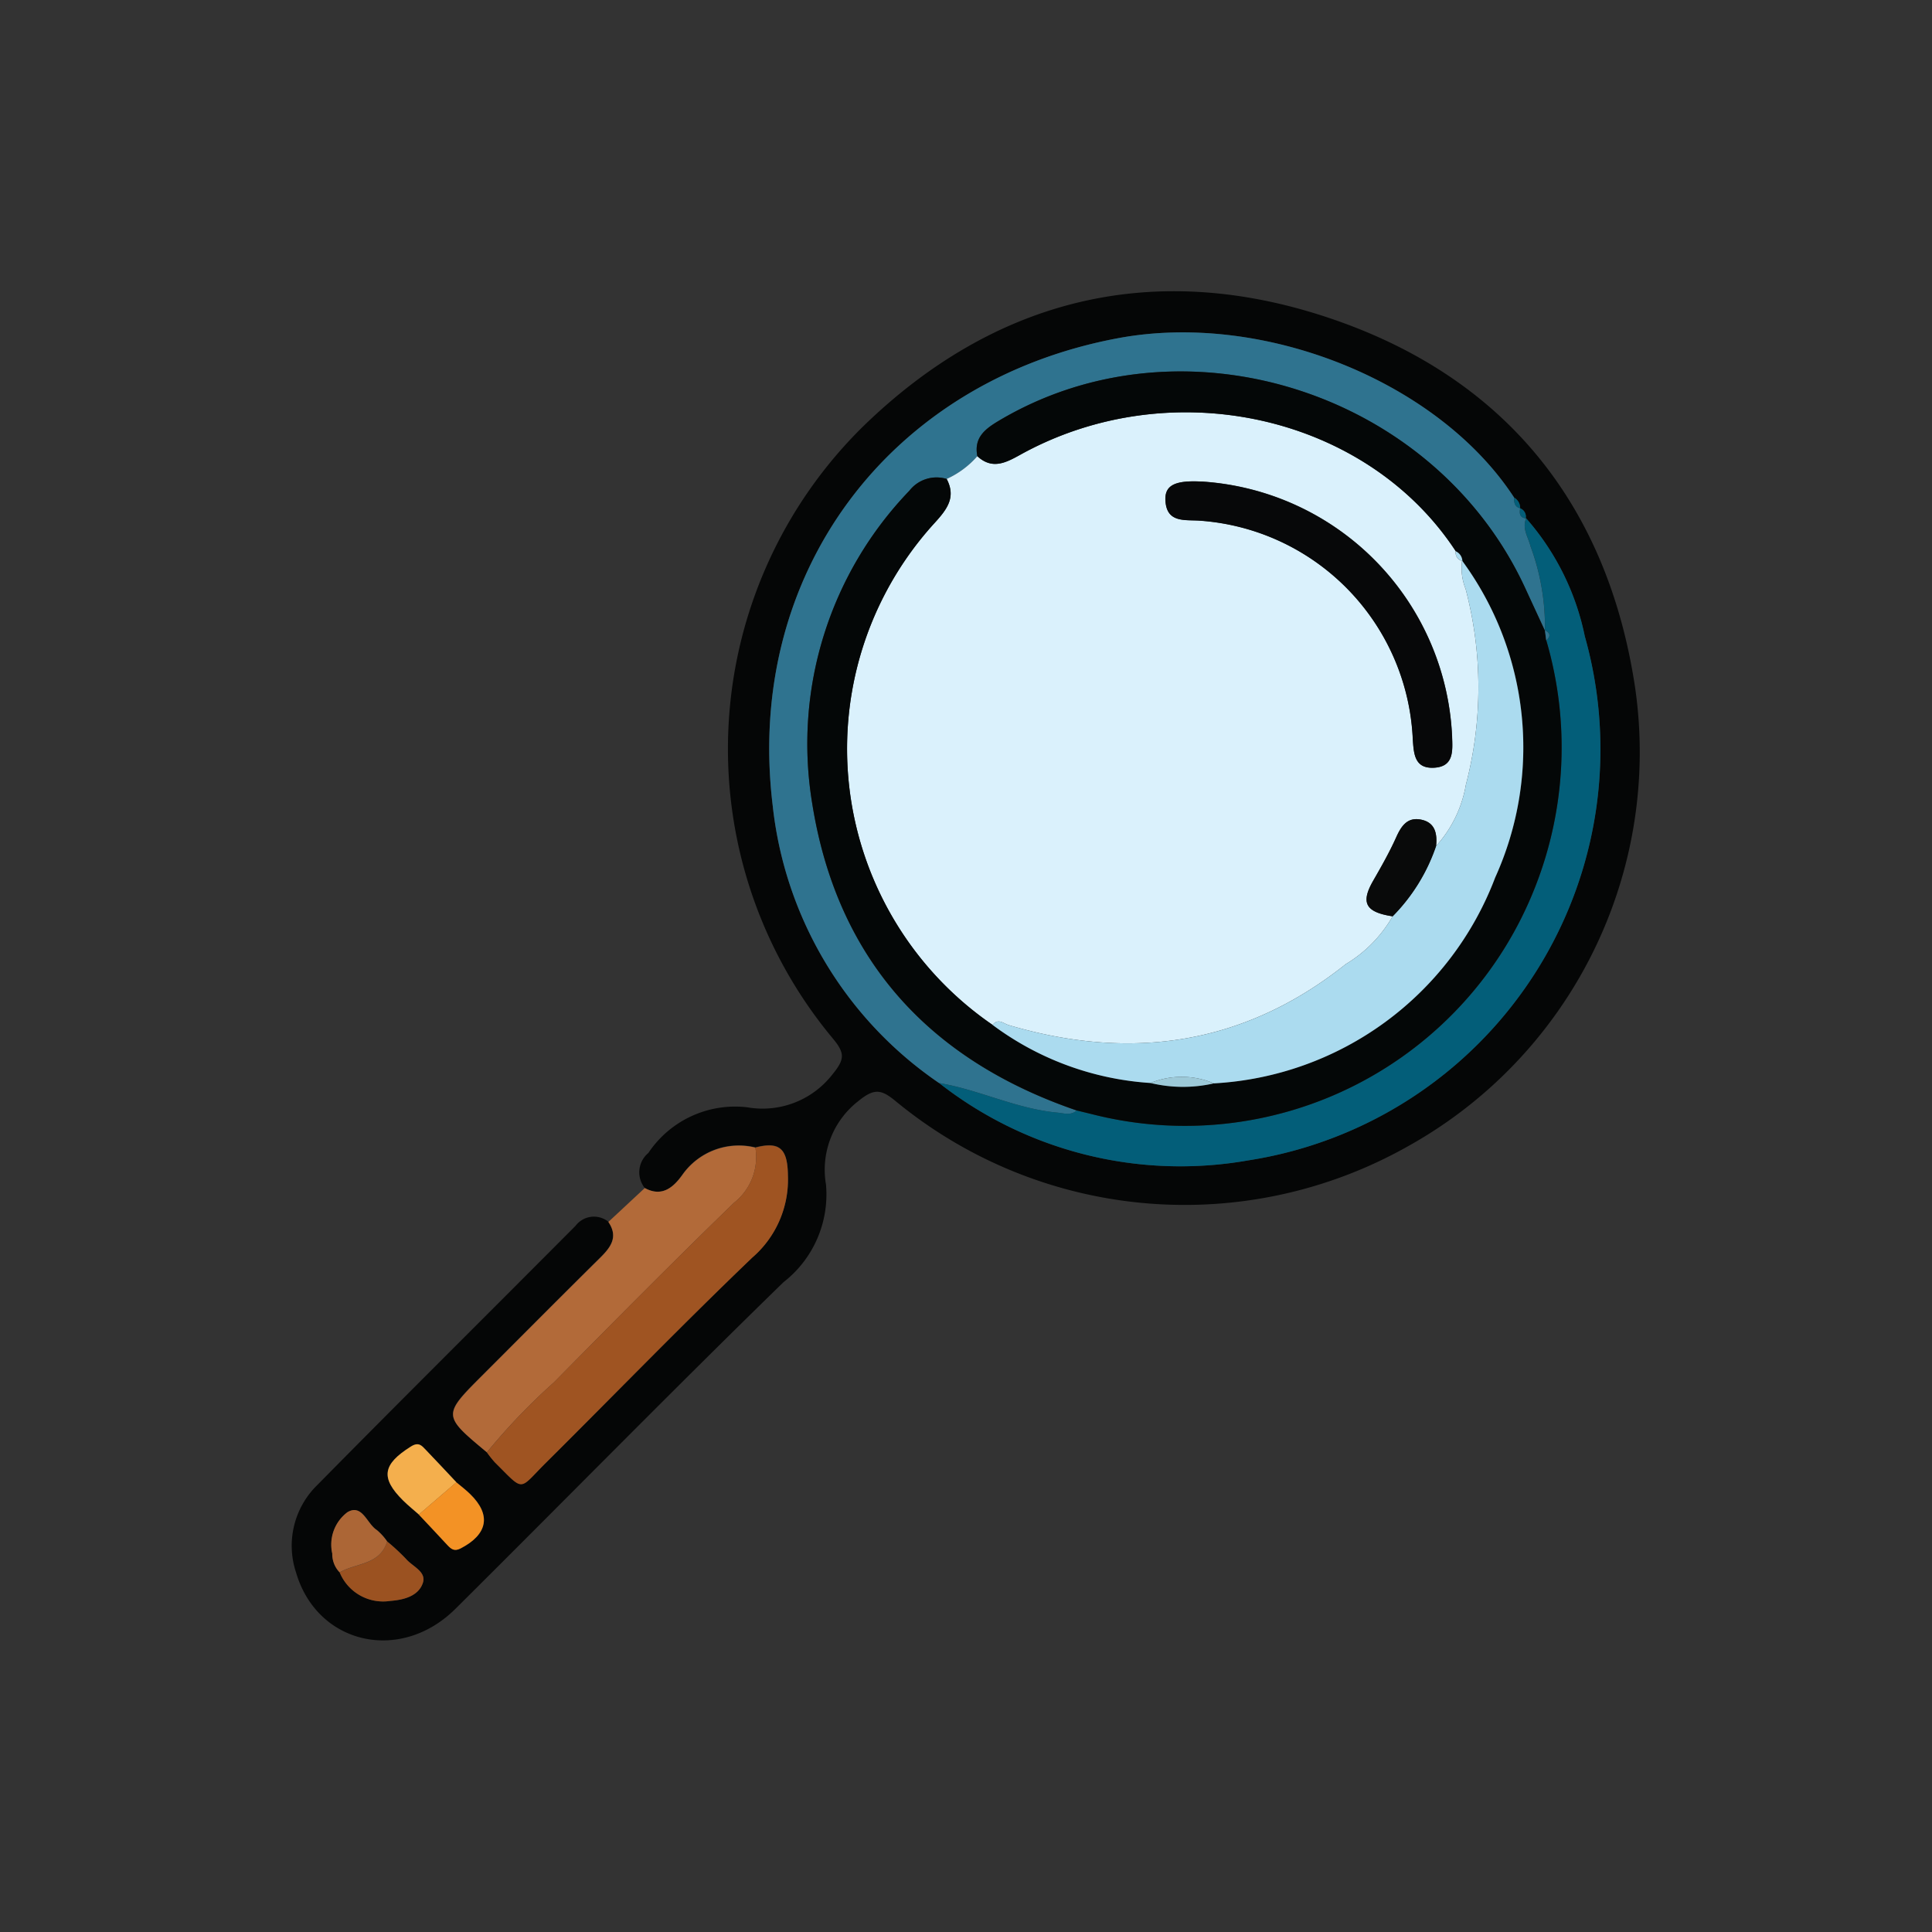 <svg xmlns="http://www.w3.org/2000/svg" width="81.396" height="81.396" viewBox="0 0 81.396 81.396">
  <rect x="0" y="0" width="81.396" height="81.396" fill="#333333" stroke="none"/>
  <g id="Grupo_846464" data-name="Grupo 846464" transform="translate(-240 -1286.742)">
    <rect id="Rectángulo_38178" data-name="Rectángulo 38178" width="81.396" height="81.396" transform="translate(240 1286.742)" fill="none"/>
    <g id="Grupo_847221" data-name="Grupo 847221" transform="translate(1551.594 185.811)">
      <path id="Trazado_587195" data-name="Trazado 587195" d="M-1284.429,1150.982a1.058,1.058,0,0,1,.15-1.475,4.394,4.394,0,0,1,4.167-1.925,3.727,3.727,0,0,0,3.6-1.4c.528-.641.5-.9.005-1.5a19.053,19.053,0,0,1,1.267-25.777c5.563-5.417,12.271-7.048,19.624-4.584,7.4,2.478,11.749,7.845,12.91,15.578a19,19,0,0,1-9.572,19.326,19.141,19.141,0,0,1-21.579-1.9c-.618-.511-.909-.548-1.581,0a3.66,3.66,0,0,0-1.357,3.509,4.683,4.683,0,0,1-1.791,4.117c-4.659,4.537-9.211,9.184-13.826,13.766-2.322,2.3-5.823,1.49-6.709-1.535a3.572,3.572,0,0,1,.9-3.691c3.606-3.658,7.253-7.275,10.875-10.916a.97.97,0,0,1,1.378-.175c.435.639.1,1.077-.357,1.525-1.65,1.63-3.283,3.276-4.923,4.915-1.709,1.709-1.709,1.708.161,3.267a4.84,4.84,0,0,0,.343.425c1.276,1.264.975,1.184,2.157.01,2.9-2.878,5.74-5.814,8.689-8.639a4.34,4.34,0,0,0,1.5-3.454c-.013-1.128-.34-1.449-1.373-1.18a2.909,2.909,0,0,0-3.078,1.153C-1283.218,1150.945-1283.7,1151.381-1284.429,1150.982Zm36.88-28.636a.5.5,0,0,0-.254-.45c-3.182-4.892-10.557-7.861-16.686-6.717-9.637,1.8-15.732,9.927-14.553,19.675a16.263,16.263,0,0,0,7.012,11.706,16.475,16.475,0,0,0,13.021,3.258,17.528,17.528,0,0,0,14.181-22.082,10.819,10.819,0,0,0-2.468-4.967h-.017A.381.381,0,0,0-1247.549,1122.346Zm-44.816,41.034c-.428-.454-.853-.911-1.286-1.361-.172-.179-.3-.354-.63-.146-1.2.751-1.3,1.32-.322,2.283.208.205.437.39.656.583.4.428.8.859,1.208,1.284.154.161.284.283.56.139,1.137-.591,1.293-1.409.4-2.286C-1291.963,1163.7-1292.17,1163.545-1292.365,1163.38Zm-2.92,2.491a2.359,2.359,0,0,0-.433-.481c-.416-.264-.61-1.114-1.234-.749a1.708,1.708,0,0,0-.639,1.747,1.1,1.1,0,0,0,.31.789,1.979,1.979,0,0,0,2.131,1.2c.542-.042,1.18-.188,1.372-.756.161-.475-.434-.693-.706-1.01A8.974,8.974,0,0,0-1295.285,1165.87Z" fill="#050606"/>
      <path id="Trazado_587196" data-name="Trazado 587196" d="M-1267.277,1288.424c-1.87-1.559-1.87-1.558-.161-3.267,1.64-1.64,3.273-3.286,4.923-4.915.453-.448.792-.887.356-1.525l1.535-1.429c.728.4,1.212-.037,1.582-.549a2.908,2.908,0,0,1,3.078-1.153,2.444,2.444,0,0,1-.9,2.322c-2.566,2.487-5.081,5.028-7.591,7.571A26.362,26.362,0,0,0-1267.277,1288.424Z" transform="translate(-23.805 -126.305)" fill="#b26a39"/>
      <path id="Trazado_587197" data-name="Trazado 587197" d="M-1201.522,1152.634a16.263,16.263,0,0,1-7.011-11.706c-1.179-9.748,4.916-17.877,14.553-19.675,6.129-1.144,13.5,1.825,16.686,6.717-.007.2.017.386.254.45-.035.2-.031.387.236.424h.016c-.184.428.087.789.182,1.173a9.753,9.753,0,0,1,.608,3.564q-.415-.9-.83-1.795c-3.83-8.306-14.467-11.671-22.206-7.037-.588.352-1.028.721-.876,1.478a3.791,3.791,0,0,1-1.29.957,1.452,1.452,0,0,0-1.576.5,15.368,15.368,0,0,0-4.092,13.171c1.04,6.545,4.9,10.8,11.146,12.938-.257.223-.535.115-.829.088C-1198.276,1153.718-1199.834,1152.918-1201.522,1152.634Z" transform="translate(-70.508 -6.074)" fill="#2f738f"/>
      <path id="Trazado_587198" data-name="Trazado 587198" d="M-1150.9,1161.057a9.753,9.753,0,0,0-.608-3.564c-.095-.384-.366-.744-.182-1.173a10.807,10.807,0,0,1,2.469,4.967,17.528,17.528,0,0,1-14.181,22.082,16.476,16.476,0,0,1-13.021-3.259c1.688.284,3.247,1.084,4.969,1.243.293.027.572.135.829-.088l.643.157a15.844,15.844,0,0,0,18.662-9.554,16.067,16.067,0,0,0,.475-10.412c.2-.171.166-.31-.056-.425Z" transform="translate(-95.604 -33.55)" fill="#035e79"/>
      <path id="Trazado_587199" data-name="Trazado 587199" d="M-1262.286,1288.315a26.366,26.366,0,0,1,2.819-2.946c2.51-2.543,5.025-5.084,7.591-7.571a2.444,2.444,0,0,0,.9-2.322c1.032-.27,1.36.052,1.373,1.18a4.34,4.34,0,0,1-1.5,3.454c-2.949,2.824-5.791,5.76-8.689,8.639-1.183,1.175-.882,1.254-2.157-.01A4.835,4.835,0,0,1-1262.286,1288.315Z" transform="translate(-28.796 -126.195)" fill="#9f5422"/>
      <path id="Trazado_587200" data-name="Trazado 587200" d="M-1288.224,1350.553a9.011,9.011,0,0,1,.8.743c.272.317.867.535.706,1.01-.192.568-.829.714-1.372.756a1.979,1.979,0,0,1-2.131-1.2C-1289.532,1351.457-1288.516,1351.557-1288.224,1350.553Z" transform="translate(-7.062 -184.683)" fill="#9b5221"/>
      <path id="Trazado_587201" data-name="Trazado 587201" d="M-1279.811,1335.071c-.219-.194-.448-.378-.656-.583-.974-.963-.874-1.531.322-2.283.331-.208.458-.033.63.146.433.45.858.907,1.286,1.362Z" transform="translate(-14.136 -170.332)" fill="#f4af4d"/>
      <path id="Trazado_587202" data-name="Trazado 587202" d="M-1275.2,1340.689l1.582-1.359c.195.165.4.318.583.5.9.877.739,1.695-.4,2.286-.276.144-.406.022-.56-.139C-1274.393,1341.547-1274.794,1341.117-1275.2,1340.689Z" transform="translate(-18.751 -175.95)" fill="#f39225"/>
      <path id="Trazado_587203" data-name="Trazado 587203" d="M-1289.38,1345.926c-.293,1-1.309.9-2,1.306a1.1,1.1,0,0,1-.311-.789,1.708,1.708,0,0,1,.639-1.747c.624-.365.819.485,1.234.749A2.367,2.367,0,0,1-1289.38,1345.926Z" transform="translate(-5.905 -180.056)" fill="#ac6636"/>
      <path id="Trazado_587204" data-name="Trazado 587204" d="M-1066.993,1152.832c-.237-.063-.261-.248-.254-.45A.5.5,0,0,1-1066.993,1152.832Z" transform="translate(-180.556 -30.486)" fill="#035e79"/>
      <path id="Trazado_587205" data-name="Trazado 587205" d="M-1065.917,1154.834c-.266-.037-.27-.22-.235-.424A.38.38,0,0,1-1065.917,1154.834Z" transform="translate(-181.397 -32.064)" fill="#035e79"/>
      <path id="Trazado_587206" data-name="Trazado 587206" d="M-1189.682,1138.992a3.787,3.787,0,0,0,1.29-.957c.615.562,1.17.294,1.791-.052,6.35-3.529,14.6-1.7,18.367,4.058a.354.354,0,0,0,.277.408l-.011-.014a2.35,2.35,0,0,0,.147,1.184,16.211,16.211,0,0,1,.014,8.254,5.144,5.144,0,0,1-1.257,2.585c.054-.52-.037-.99-.627-1.111-.574-.119-.836.257-1.053.741-.283.632-.629,1.237-.974,1.839-.529.925-.319,1.318.824,1.492a5.576,5.576,0,0,1-1.974,2.014c-4.269,3.4-9.032,4.095-14.194,2.571-.233-.069-.452-.306-.685-.009a14.109,14.109,0,0,1-2.426-21.168C-1189.657,1140.26-1189.28,1139.757-1189.682,1138.992Zm10.761.111c-1.112-.06-1.563.142-1.544.756.031,1.006.823.841,1.464.89a9.662,9.662,0,0,1,8.958,9.188c.041.628.066,1.265.9,1.219.848-.047.775-.731.756-1.329A11.275,11.275,0,0,0-1178.921,1139.1Z" transform="translate(-82.028 -17.883)" fill="#daf1fc"/>
      <path id="Trazado_587207" data-name="Trazado 587207" d="M-1195.592,1132.953c.4.764.025,1.268-.49,1.835a14.109,14.109,0,0,0,2.426,21.167A12.468,12.468,0,0,0-1187,1158.4a5.821,5.821,0,0,0,2.671.016,13.463,13.463,0,0,0,11.85-8.672,13.284,13.284,0,0,0-1.394-13.35l.011.015a.469.469,0,0,0-.277-.408c-3.771-5.756-12.017-7.587-18.367-4.058-.622.346-1.176.614-1.791.052-.152-.757.288-1.125.876-1.477,7.74-4.634,18.376-1.269,22.206,7.037q.414.9.83,1.795v-.025q.028.213.055.425a16.065,16.065,0,0,1-.475,10.412,15.843,15.843,0,0,1-18.662,9.554l-.643-.157c-6.242-2.137-10.106-6.393-11.146-12.938a15.369,15.369,0,0,1,4.092-13.171A1.452,1.452,0,0,1-1195.592,1132.953Z" transform="translate(-76.119 -11.844)" fill="#040707"/>
      <path id="Trazado_587208" data-name="Trazado 587208" d="M-1061.353,1177.978l-.055-.425C-1061.187,1177.668-1061.149,1177.808-1061.353,1177.978Z" transform="translate(-185.1 -50.071)" fill="#2f738f"/>
      <path id="Trazado_587209" data-name="Trazado 587209" d="M-1159.61,1186.354a12.468,12.468,0,0,1-6.652-2.446c.233-.3.452-.059.685.009,5.162,1.524,9.925.831,14.194-2.571a5.573,5.573,0,0,0,1.974-2.014,7.743,7.743,0,0,0,1.83-2.961,5.145,5.145,0,0,0,1.257-2.585,16.211,16.211,0,0,0-.014-8.254,2.349,2.349,0,0,1-.147-1.184,13.284,13.284,0,0,1,1.394,13.35,13.463,13.463,0,0,1-11.85,8.672A3.476,3.476,0,0,0-1159.61,1186.354Z" transform="translate(-103.513 -39.796)" fill="#abdbef"/>
      <path id="Trazado_587210" data-name="Trazado 587210" d="M-1131.906,1149.3a11.275,11.275,0,0,1,10.53,10.726c.019.6.092,1.282-.756,1.329-.831.046-.856-.591-.9-1.219a9.662,9.662,0,0,0-8.958-9.188c-.641-.05-1.433.116-1.464-.89C-1133.469,1149.439-1133.018,1149.237-1131.906,1149.3Z" transform="translate(-129.043 -28.078)" fill="#070809"/>
      <path id="Trazado_587211" data-name="Trazado 587211" d="M-1092.335,1214.558a7.742,7.742,0,0,1-1.83,2.961c-1.143-.174-1.353-.567-.823-1.492.345-.6.69-1.207.974-1.839.217-.484.478-.86,1.053-.741C-1092.372,1213.569-1092.282,1214.038-1092.335,1214.558Z" transform="translate(-158.756 -77.983)" fill="#090a0a"/>
      <path id="Trazado_587212" data-name="Trazado 587212" d="M-1078.327,1162.574a.47.47,0,0,1,.277.408A.354.354,0,0,1-1078.327,1162.574Z" transform="translate(-171.935 -38.416)" fill="#abdbef"/>
      <path id="Trazado_587213" data-name="Trazado 587213" d="M-1136.284,1262.613a3.477,3.477,0,0,1,2.671.016A5.822,5.822,0,0,1-1136.284,1262.613Z" transform="translate(-126.839 -116.055)" fill="#9dc9d8"/>
    </g>
  </g>
</svg>
